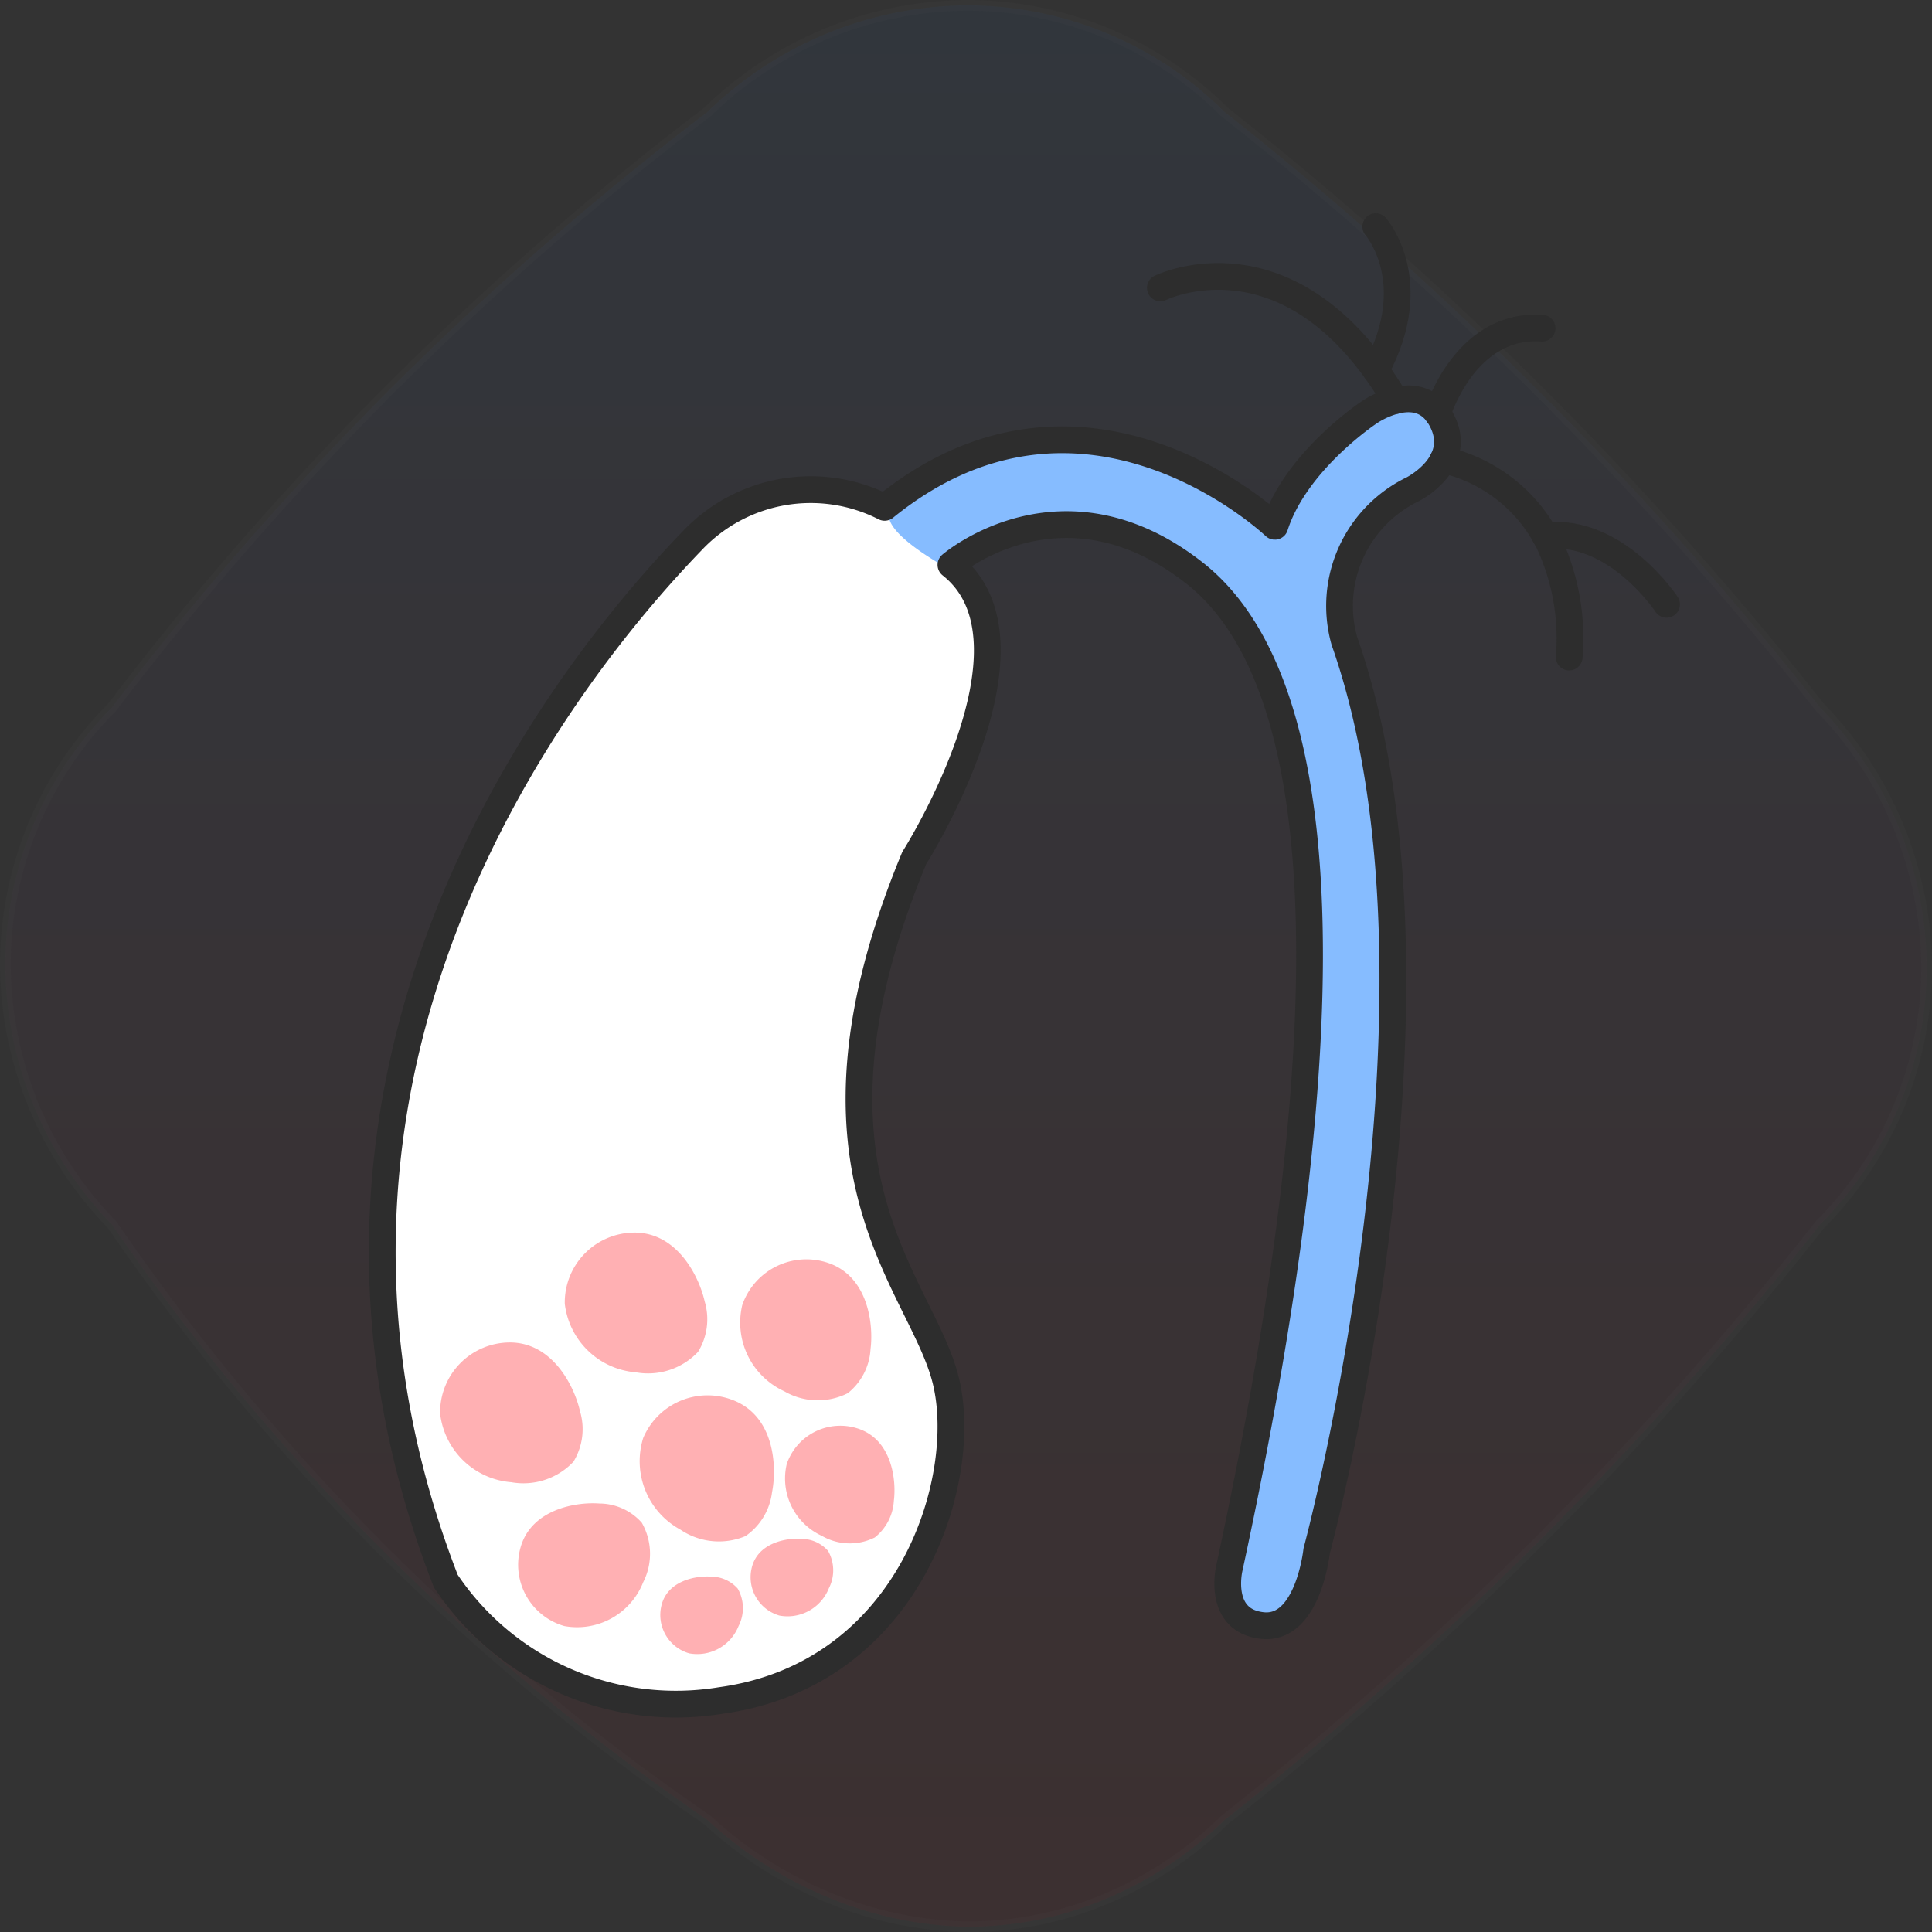 <svg xmlns="http://www.w3.org/2000/svg" width="72.224" height="72.224" viewBox="0 0 72.224 72.224">
    <rect x="0" y="0" width="72.224" height="72.224" fill="#333333" stroke="none"/>
    <defs>
        <linearGradient id="vn57st765a" x1=".5" x2=".5" y2="1" gradientUnits="objectBoundingBox">
            <stop offset="0" stop-color="#1778f2"/>
            <stop offset="1" stop-color="#f40009"/>
        </linearGradient>
    </defs>
    <g data-name="Group 189088">
        <g data-name="Group 189084">
            <path data-name="Rectangle 16364" style="fill:none" d="M0 0h71.824v71.824H0z" transform="translate(.2 .2)"/>
            <g data-name="Group 188830">
                <path data-name="Path 238517" d="M26.241 67.835a85.952 85.952 0 0 1-12.27-10.217 85.773 85.773 0 0 1-9.982-12.035A14.016 14.016 0 0 1 0 35.912a13.636 13.636 0 0 1 3.989-9.671A117.436 117.436 0 0 1 26.241 3.989 14.026 14.026 0 0 1 35.912 0a13.634 13.634 0 0 1 9.671 3.989 133.456 133.456 0 0 1 11.245 9.937 133.742 133.742 0 0 1 11.007 12.315 14.008 14.008 0 0 1 3.989 9.671 13.635 13.635 0 0 1-3.989 9.671 132.987 132.987 0 0 1-11.567 12.879 133.758 133.758 0 0 1-10.686 9.373A14.126 14.126 0 0 1 39.7 71.3a13.458 13.458 0 0 1-3.789.528 14.187 14.187 0 0 1-4.706-.92 15.2 15.2 0 0 1-4.964-3.073z" transform="translate(.2 .2)" style="stroke:#707070;stroke-width:.4px;opacity:.05;fill:url(#vn57st765a)"/>
            </g>
        </g>
        <g data-name="Group 189087">
            <g data-name="Group 189086">
                <path data-name="Path 239190" d="M19.281 21.629a6.094 6.094 0 0 0-7.181 1.235c-3.262 3.38-17.06 18.735-9.226 38.9a10.339 10.339 0 0 0 10.283 4.468c7.091-.973 9.315-8.272 8.412-11.957s-6.048-7.786-1.182-19.534c0 0 5.091-8.025 1.373-10.961 0 0 4.144-3.582 9.1.3s5.954 15.72 1.306 37.211c0 0-.468 1.96 1.241 2.14s2.025-2.789 2.025-2.789 5.651-20.892 1.035-34.023a4.842 4.842 0 0 1 2.546-5.661s1.931-.962 1.1-2.576-2.706-.312-2.706-.312-2.758 1.821-3.539 4.267c-.001 0-7.107-6.777-14.587-.708z" transform="translate(13.789 -2.663)" style="fill:#fff"/>
                <path data-name="Path 239189" d="M21.359 13.018s-3.228-1.665-2.239-2.456 1.465-2.211 6.411-2.388a10.684 10.684 0 0 1 7.894 3.115s3.477-5.41 5.39-4.57.494 2.687.494 2.687-3.35 2.394-3.355 4.044a28.34 28.34 0 0 0 1.393 7.111c.768 2.4.838 8.477.364 12.9a94.34 94.34 0 0 1-2.488 15.293c-1.42 4.951-3.05 3.746-3.384 3.171S35 32.833 34.871 30.552 34.35 16.633 32.2 14.735s-4.917-5-7.814-3.446-2.559 1.357-2.559 1.357" transform="translate(14.295 8.35)" style="fill:#86bcff"/>
            </g>
            <g data-name="Group 189085">
                <g data-name="Group 189078" style="opacity:.703;mix-blend-mode:multiply;isolation:isolate">
                    <path data-name="Path 178" d="M563.328 114.908a2.33 2.33 0 0 1-.244 1.891 2.57 2.57 0 0 1-2.323.767A2.912 2.912 0 0 1 558.1 115a2.613 2.613 0 0 1 2.567-2.658c1.639-.029 2.458 1.658 2.661 2.566z" transform="translate(-541.647 -62.156)" style="fill:#ff8e93"/>
                </g>
                <g data-name="Group 189079" style="opacity:.703;mix-blend-mode:multiply;isolation:isolate">
                    <path data-name="Path 178" d="M563.328 114.908a2.33 2.33 0 0 1-.244 1.891 2.57 2.57 0 0 1-2.323.767A2.912 2.912 0 0 1 558.1 115a2.613 2.613 0 0 1 2.567-2.658c1.639-.029 2.458 1.658 2.661 2.566z" transform="rotate(24 435.142 -1171.887)" style="fill:#ff8e93"/>
                </g>
                <g data-name="Group 189080" style="opacity:.703;mix-blend-mode:multiply;isolation:isolate">
                    <path data-name="Path 178" d="M563.328 114.908a2.33 2.33 0 0 1-.244 1.891 2.57 2.57 0 0 1-2.323.767A2.912 2.912 0 0 1 558.1 115a2.613 2.613 0 0 1 2.567-2.658c1.639-.029 2.458 1.658 2.661 2.566z" transform="translate(-536.987 -66.264)" style="fill:#ff8e93"/>
                </g>
                <g data-name="Group 189081" style="opacity:.703;mix-blend-mode:multiply;isolation:isolate">
                    <path data-name="Path 178" d="M562.334 114.42a1.887 1.887 0 0 1-.2 1.531 2.081 2.081 0 0 1-1.881.621 2.358 2.358 0 0 1-2.152-2.079 2.116 2.116 0 0 1 2.079-2.152c1.327-.023 1.989 1.341 2.154 2.079z" transform="rotate(20 463.237 -1414.563)" style="fill:#ff8e93"/>
                </g>
                <g data-name="Group 189083" style="opacity:.703;mix-blend-mode:multiply;isolation:isolate">
                    <path data-name="Path 178" d="M563.173 114.832a2.261 2.261 0 0 1-.237 1.835 2.494 2.494 0 0 1-2.254.744 2.826 2.826 0 0 1-2.579-2.491 2.536 2.536 0 0 1 2.491-2.579c1.588-.028 2.382 1.607 2.579 2.491z" transform="rotate(20 480.453 -1422.043)" style="fill:#ff8e93"/>
                </g>
                <g data-name="Group 189077" style="opacity:.703;mix-blend-mode:multiply;isolation:isolate">
                    <path data-name="Path 178" d="M561.086 113.807a1.331 1.331 0 0 1-.139 1.08 1.468 1.468 0 0 1-1.326.438 1.663 1.663 0 0 1-1.518-1.466 1.492 1.492 0 0 1 1.466-1.518c.931-.016 1.402.946 1.517 1.466z" transform="rotate(-73 256.762 447.54)" style="fill:#ff8e93"/>
                </g>
                <g data-name="Group 189082" style="opacity:.703;mix-blend-mode:multiply;isolation:isolate">
                    <path data-name="Path 178" d="M561.086 113.807a1.331 1.331 0 0 1-.139 1.08 1.468 1.468 0 0 1-1.326.438 1.663 1.663 0 0 1-1.518-1.466 1.492 1.492 0 0 1 1.466-1.518c.931-.016 1.402.946 1.517 1.466z" transform="rotate(-73 257.496 444.553)" style="fill:#ff8e93"/>
                </g>
                <g data-name="Group 189076" style="opacity:.703;mix-blend-mode:multiply;isolation:isolate">
                    <path data-name="Path 178" d="M562.867 114.682a2.125 2.125 0 0 1-.223 1.724 2.343 2.343 0 0 1-2.118.7 2.655 2.655 0 0 1-2.423-2.341 2.382 2.382 0 0 1 2.34-2.423c1.492-.027 2.239 1.509 2.424 2.34z" transform="rotate(-73 253.125 450.638)" style="fill:#ff8e93"/>
                </g>
            </g>
            <path data-name="Path 239183" d="M19.281 21.629a6.094 6.094 0 0 0-7.181 1.235c-3.262 3.38-17.06 18.735-9.226 38.9a10.339 10.339 0 0 0 10.283 4.468c7.091-.973 9.315-8.272 8.412-11.957s-6.048-7.786-1.182-19.534c0 0 5.091-8.025 1.373-10.961 0 0 4.144-3.582 9.1.3s5.954 15.72 1.306 37.211c0 0-.468 1.96 1.241 2.14s2.025-2.789 2.025-2.789 5.651-20.892 1.035-34.023a4.842 4.842 0 0 1 2.546-5.661s1.931-.962 1.1-2.576-2.706-.312-2.706-.312-2.758 1.821-3.539 4.267c-.001 0-7.107-6.777-14.587-.708z" transform="translate(13.789 -2.663)" style="stroke-linejoin:round;stroke:#2d2d2d;stroke-linecap:round;stroke-miterlimit:10;fill:none"/>
            <path data-name="Path 239184" d="M106.169 13.667s1.025-3.395 3.911-3.187" transform="translate(-52.432 1.788)" style="stroke:#2d2d2d;stroke-linecap:round;stroke-miterlimit:10;fill:none"/>
            <path data-name="Path 239185" d="M78.421 5.738s4.879-2.413 8.792 4.213" transform="translate(-35.043 5.023)" style="stroke:#2d2d2d;stroke-linecap:round;stroke-miterlimit:10;fill:none"/>
            <path data-name="Path 239186" d="M100 .33s1.8 2.042 0 5.37" transform="translate(-48.569 8.143)" style="stroke:#2d2d2d;stroke-linecap:round;stroke-miterlimit:10;fill:none"/>
            <path data-name="Path 239187" d="M106.73 23.674a5.848 5.848 0 0 1 3.991 3.174 8.473 8.473 0 0 1 .724 4.2" transform="translate(-52.784 -6.486)" style="stroke:#2d2d2d;stroke-linecap:round;stroke-miterlimit:10;fill:none"/>
            <path data-name="Path 239188" d="M121.486 33.8s-1.882-2.865-4.541-2.563" transform="translate(-59.185 -11.209)" style="stroke:#2d2d2d;stroke-linecap:round;stroke-miterlimit:10;fill:none"/>
            <path data-name="Rectangle 16402" transform="translate(11.102 6.35)" style="fill:none" d="M0 0h53.355v59.524H0z"/>
        </g>
    </g>
</svg>
